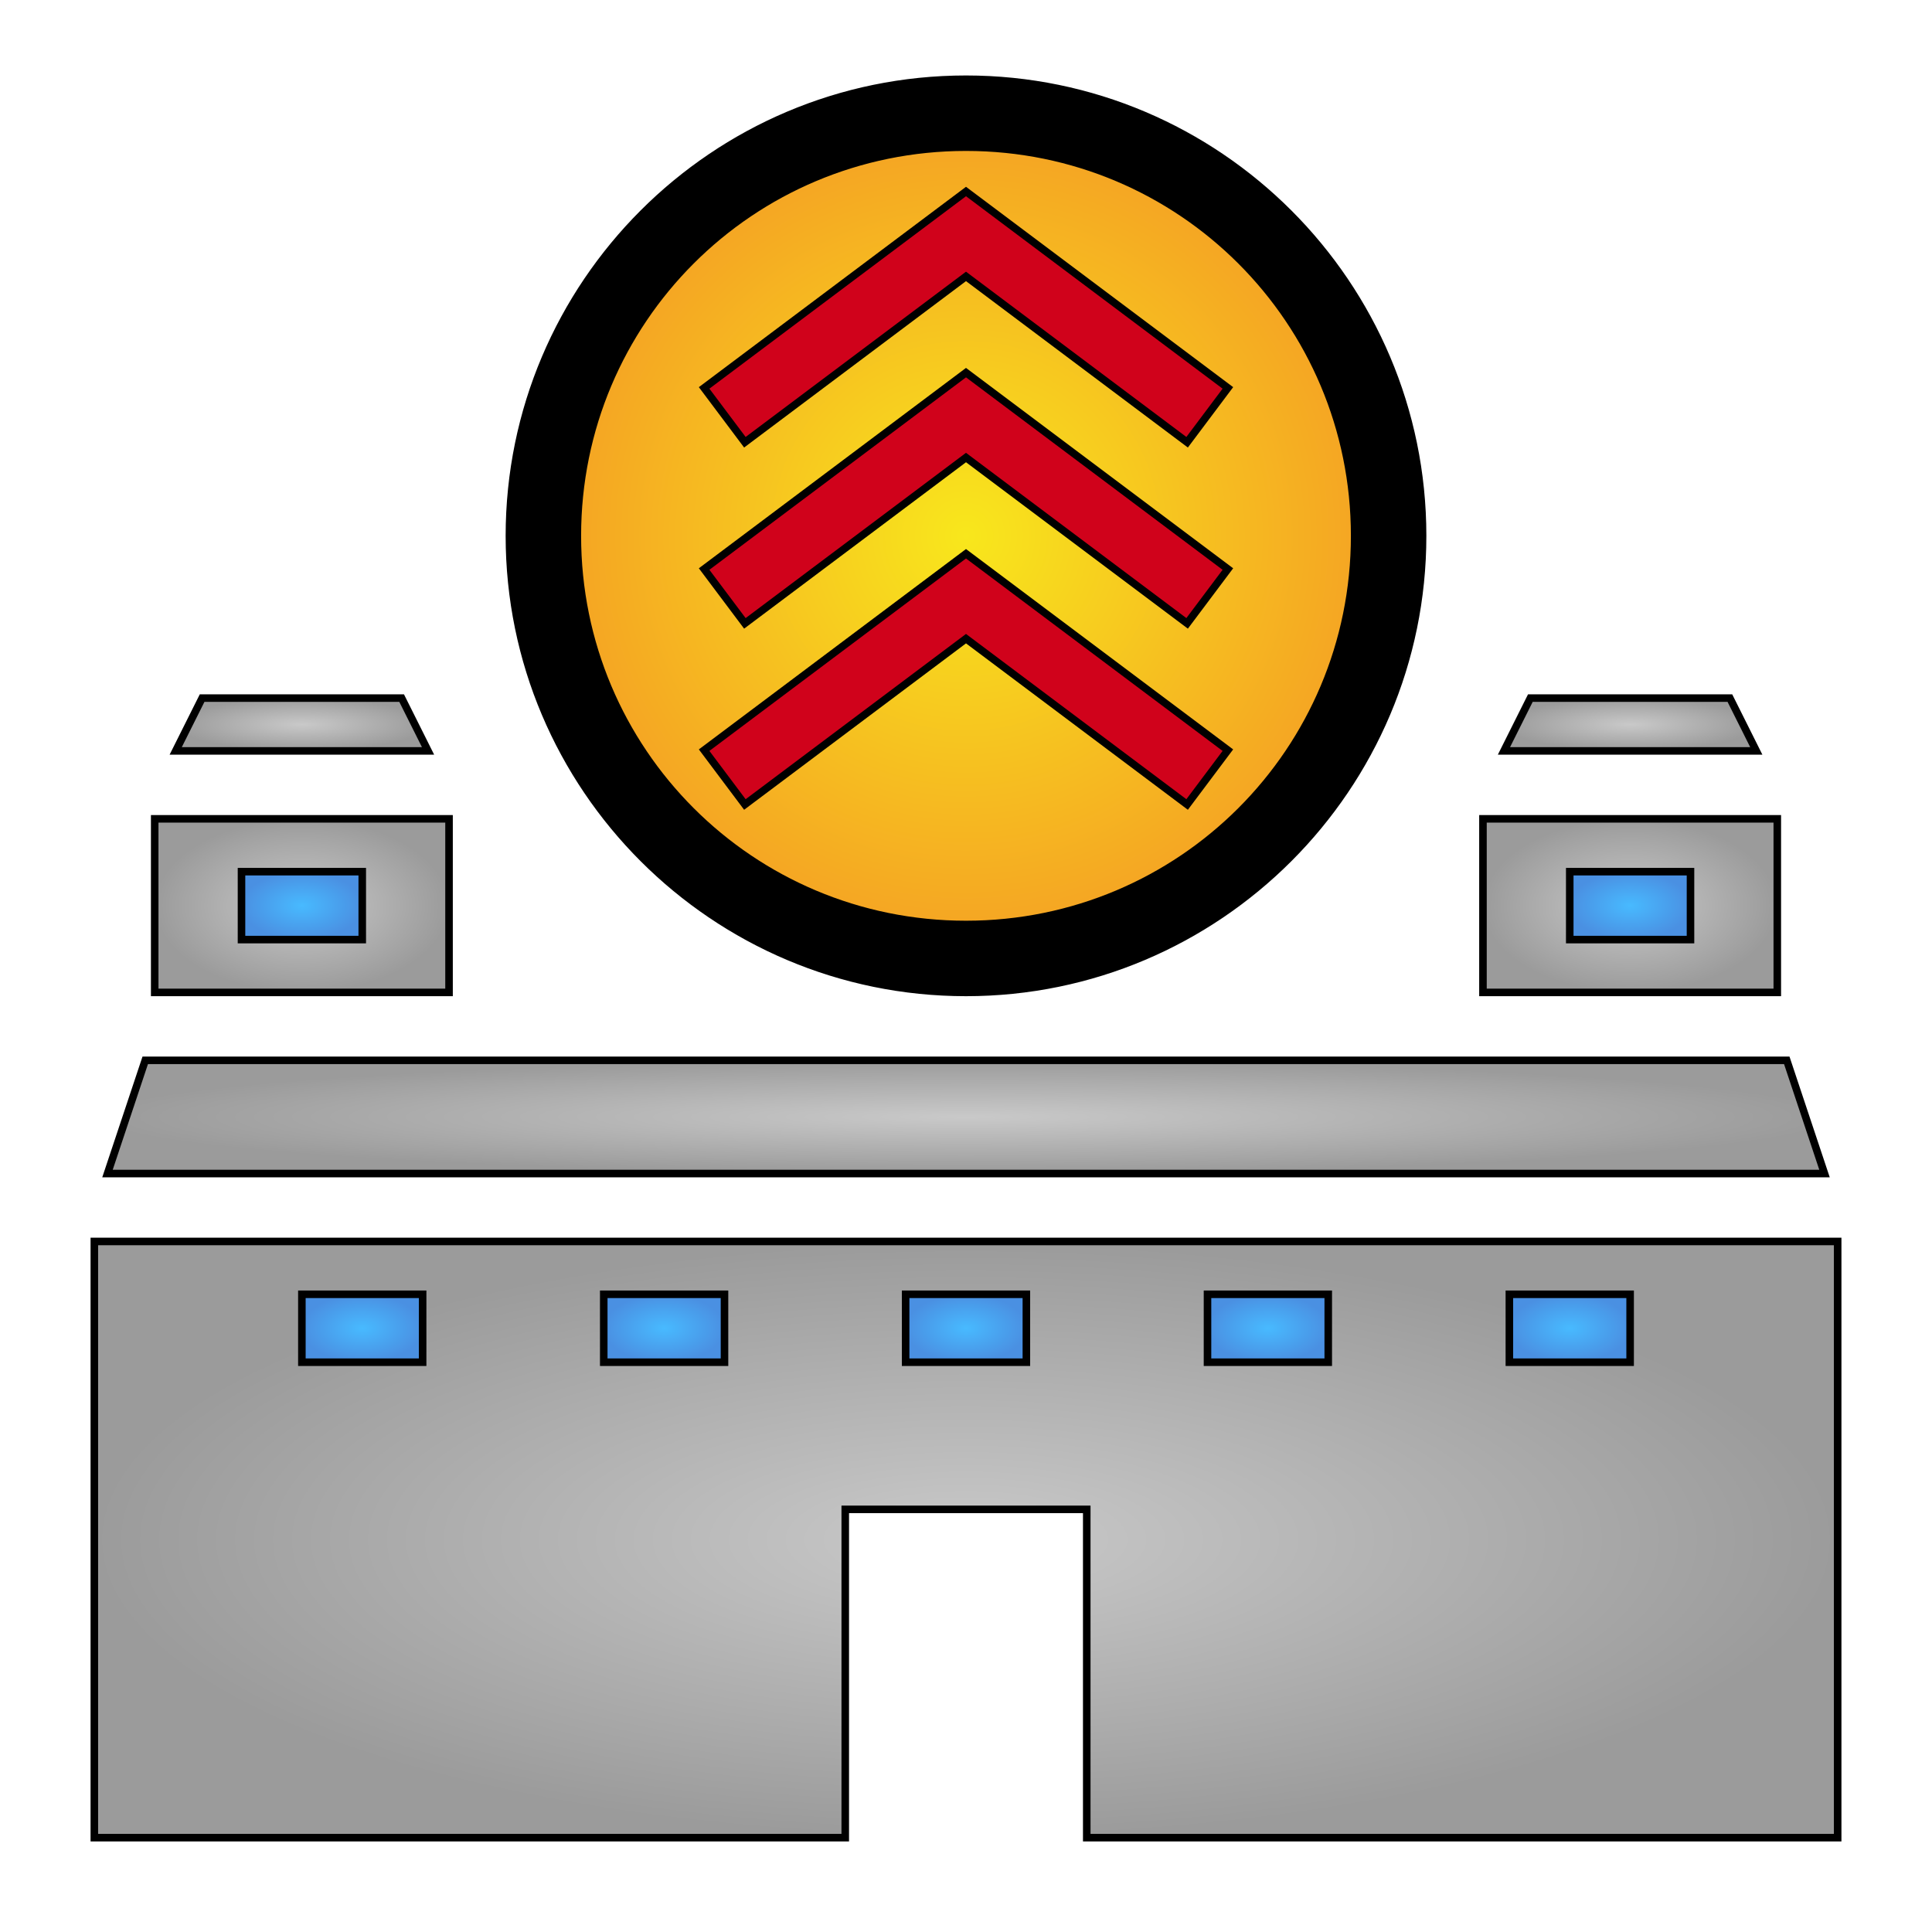 <svg xmlns="http://www.w3.org/2000/svg" viewBox="0 0 512 512" style="height: 512px; width: 512px;"><defs><radialGradient id="delapouite-military-fort-gradient-3"><stop offset="0%" stop-color="#f8e71c" stop-opacity="1"></stop><stop offset="100%" stop-color="#f5a623" stop-opacity="1"></stop></radialGradient><radialGradient id="delapouite-military-fort-gradient-7"><stop offset="0%" stop-color="#c9c9c9" stop-opacity="1"></stop><stop offset="100%" stop-color="#9b9b9b" stop-opacity="1"></stop></radialGradient><radialGradient id="delapouite-military-fort-gradient-8"><stop offset="0%" stop-color="#c9c9c9" stop-opacity="1"></stop><stop offset="100%" stop-color="#9b9b9b" stop-opacity="1"></stop></radialGradient><radialGradient id="delapouite-military-fort-gradient-9"><stop offset="0%" stop-color="#c9c9c9" stop-opacity="1"></stop><stop offset="100%" stop-color="#9b9b9b" stop-opacity="1"></stop></radialGradient><radialGradient id="delapouite-military-fort-gradient-10"><stop offset="0%" stop-color="#c9c9c9" stop-opacity="1"></stop><stop offset="100%" stop-color="#9b9b9b" stop-opacity="1"></stop></radialGradient><radialGradient id="delapouite-military-fort-gradient-11"><stop offset="0%" stop-color="#48baff" stop-opacity="1"></stop><stop offset="100%" stop-color="#4a90e2" stop-opacity="1"></stop></radialGradient><radialGradient id="delapouite-military-fort-gradient-12"><stop offset="0%" stop-color="#48baff" stop-opacity="1"></stop><stop offset="100%" stop-color="#4a90e2" stop-opacity="1"></stop></radialGradient><radialGradient id="delapouite-military-fort-gradient-13"><stop offset="0%" stop-color="#c9c9c9" stop-opacity="1"></stop><stop offset="100%" stop-color="#9b9b9b" stop-opacity="1"></stop></radialGradient><radialGradient id="delapouite-military-fort-gradient-14"><stop offset="0%" stop-color="#c9c9c9" stop-opacity="1"></stop><stop offset="100%" stop-color="#9b9b9b" stop-opacity="1"></stop></radialGradient><radialGradient id="delapouite-military-fort-gradient-15"><stop offset="0%" stop-color="#48baff" stop-opacity="1"></stop><stop offset="100%" stop-color="#4a90e2" stop-opacity="1"></stop></radialGradient><radialGradient id="delapouite-military-fort-gradient-16"><stop offset="0%" stop-color="#48baff" stop-opacity="1"></stop><stop offset="100%" stop-color="#4a90e2" stop-opacity="1"></stop></radialGradient><radialGradient id="delapouite-military-fort-gradient-17"><stop offset="0%" stop-color="#48baff" stop-opacity="1"></stop><stop offset="100%" stop-color="#4a90e2" stop-opacity="1"></stop></radialGradient><radialGradient id="delapouite-military-fort-gradient-18"><stop offset="0%" stop-color="#48baff" stop-opacity="1"></stop><stop offset="100%" stop-color="#4a90e2" stop-opacity="1"></stop></radialGradient><radialGradient id="delapouite-military-fort-gradient-19"><stop offset="0%" stop-color="#48baff" stop-opacity="1"></stop><stop offset="100%" stop-color="#4a90e2" stop-opacity="1"></stop></radialGradient></defs><g class="" transform="translate(0,0)" style=""><g><path d="M256 21C189.28 21 135 75.28 135 142C135 208.72 189.28 263 256 263C322.72 263 377 208.72 377 142C377 75.28 322.72 21 256 21Z" class="" fill="#000000" stroke="#000000" stroke-opacity="1" stroke-width="2" fill-opacity="1"></path><path d="M256 39C312.992 39 359 85.008 359 142C359 198.992 312.992 245 256 245C199.008 245 153 198.992 153 142C153 85.008 199.008 39 256 39Z" class="" fill="url(#delapouite-military-fort-gradient-3)" stroke="#000000" stroke-opacity="1" stroke-width="2"></path><path d="M256 50.75L186.6 102.8L197.4 117.2L256 73.25L314.6 117.2L325.4 102.8L256 50.75Z" class="" fill="#d0021b" stroke="#000000" stroke-opacity="1" stroke-width="2" fill-opacity="1"></path><path d="M256 98.75L186.6 150.8L197.4 165.2L256 121.25L314.6 165.2L325.4 150.8L256 98.75Z" class="" fill="#d0021b" fill-opacity="1" stroke="#000000" stroke-opacity="1" stroke-width="2"></path><path d="M256 146.75L186.6 198.8L197.4 213.2L256 169.25L314.6 213.2L325.4 198.8L256 146.75Z" class="" fill="#d0021b" fill-opacity="1" stroke="#000000" stroke-opacity="1" stroke-width="2"></path><path d="M53.562 185L46.562 199L113.438 199L106.438 185L53.562 185Z" class="" fill="url(#delapouite-military-fort-gradient-7)" stroke="#000000" stroke-opacity="1" stroke-width="2"></path><path d="M405.562 185L398.562 199L465.437 199L458.437 185L405.562 185Z" class="selected" fill="url(#delapouite-military-fort-gradient-8)" stroke="#000000" stroke-opacity="1" stroke-width="2"></path><path d="M41 217L41 263L119 263L119 217L41 217Z" class="" fill="url(#delapouite-military-fort-gradient-9)" stroke="#000000" stroke-opacity="1" stroke-width="2"></path><path d="M393 217L393 263L471 263L471 217L393 217Z" class="" fill="url(#delapouite-military-fort-gradient-10)" stroke="#000000" stroke-opacity="1" stroke-width="2"></path><path d="M64 231L96 231L96 249L64 249L64 231Z" class="" fill="url(#delapouite-military-fort-gradient-11)" stroke="#000000" stroke-opacity="1" stroke-width="2"></path><path d="M416 231L448 231L448 249L416 249L416 231Z" class="" fill="url(#delapouite-military-fort-gradient-12)" stroke="#000000" stroke-opacity="1" stroke-width="2"></path><path d="M38.486 281L28.486 311L483.514 311L473.514 281L38.486 281Z" class="" fill="url(#delapouite-military-fort-gradient-13)" stroke="#000000" stroke-opacity="1" stroke-width="2"></path><path d="M25 329L25 487L224 487L224 400L288 400L288 487L487 487L487 329L25 329Z" class="" fill="url(#delapouite-military-fort-gradient-14)" stroke="#000000" stroke-opacity="1" stroke-width="2"></path><path d="M80 343L112 343L112 361L80 361L80 343Z" class="" fill="url(#delapouite-military-fort-gradient-15)" stroke="#000000" stroke-opacity="1" stroke-width="2"></path><path d="M160 343L192 343L192 361L160 361L160 343Z" class="" fill="url(#delapouite-military-fort-gradient-16)" stroke="#000000" stroke-opacity="1" stroke-width="2"></path><path d="M240 343L272 343L272 361L240 361L240 343Z" class="" fill="url(#delapouite-military-fort-gradient-17)" stroke="#000000" stroke-opacity="1" stroke-width="2"></path><path d="M320 343L352 343L352 361L320 361L320 343Z" class="" fill="url(#delapouite-military-fort-gradient-18)" stroke="#000000" stroke-opacity="1" stroke-width="2"></path><path d="M400 343L432 343L432 361L400 361L400 343Z" class="" fill="url(#delapouite-military-fort-gradient-19)" stroke="#000000" stroke-opacity="1" stroke-width="2"></path></g></g></svg>